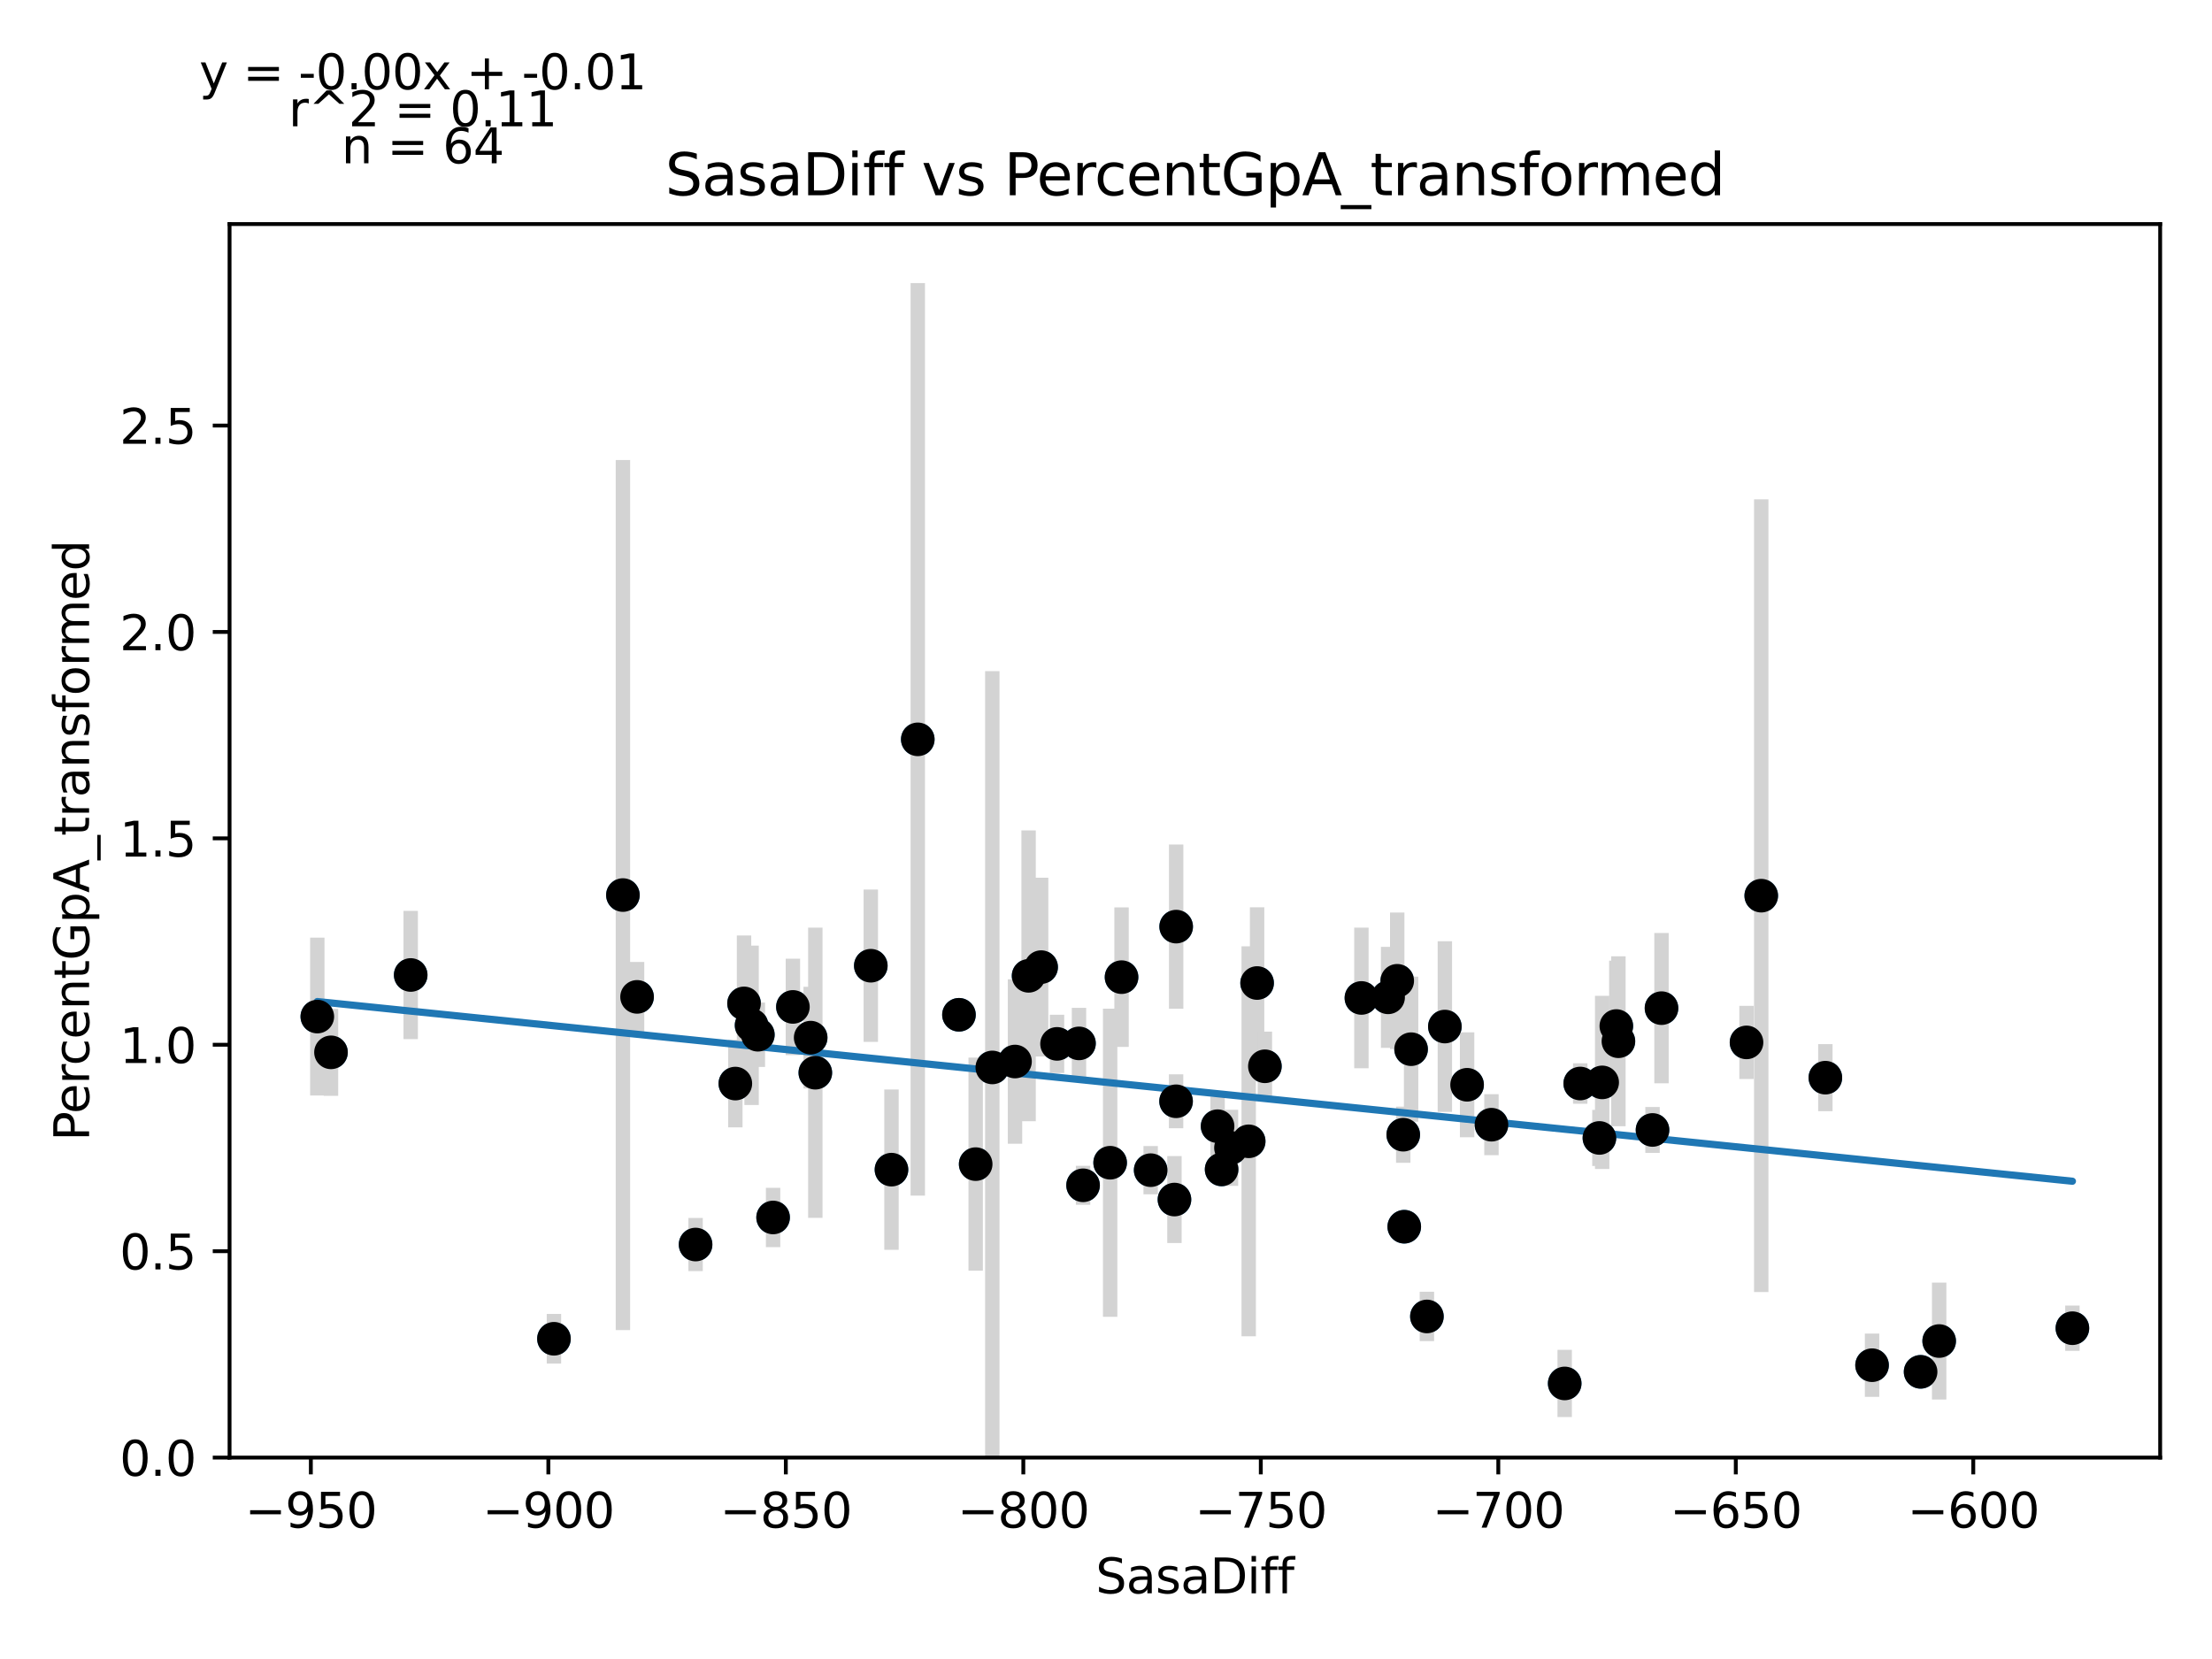 <?xml version="1.0" encoding="utf-8" standalone="no"?>
<!DOCTYPE svg PUBLIC "-//W3C//DTD SVG 1.1//EN"
  "http://www.w3.org/Graphics/SVG/1.1/DTD/svg11.dtd">
<svg xmlns:xlink="http://www.w3.org/1999/xlink" width="460.8pt" height="345.6pt" viewBox="0 0 460.8 345.6" xmlns="http://www.w3.org/2000/svg" version="1.1">
 <defs>
  <style type="text/css">*{stroke-linejoin: round; stroke-linecap: butt}</style>
 </defs>
 <g id="figure_1">
  <g id="patch_1">
   <path d="M 0 345.6 
L 460.8 345.6 
L 460.8 0 
L 0 0 
z
" style="fill: #ffffff"/>
  </g>
  <g id="axes_1">
   <g id="patch_2">
    <path d="M 47.821 303.64 
L 450 303.64 
L 450 46.676 
L 47.821 46.676 
z
" style="fill: #ffffff"/>
   </g>
   <g id="PathCollection_1">
    <defs>
     <path id="m9588baca08" d="M 0 3 
C 0.796 3 1.559 2.684 2.121 2.121 
C 2.684 1.559 3 0.796 3 0 
C 3 -0.796 2.684 -1.559 2.121 -2.121 
C 1.559 -2.684 0.796 -3 0 -3 
C -0.796 -3 -1.559 -2.684 -2.121 -2.121 
C -2.684 -1.559 -3 -0.796 -3 0 
C -3 0.796 -2.684 1.559 -2.121 2.121 
C -1.559 2.684 -0.796 3 0 3 
z
" style="stroke: #1f77b4"/>
    </defs>
    <g clip-path="url(#pe8a887e2b7)">
     <use xlink:href="#m9588baca08" x="157.875" y="215.556" style="fill: #1f77b4; stroke: #1f77b4"/>
     <use xlink:href="#m9588baca08" x="225.624" y="246.92" style="fill: #1f77b4; stroke: #1f77b4"/>
     <use xlink:href="#m9588baca08" x="85.555" y="203.108" style="fill: #1f77b4; stroke: #1f77b4"/>
     <use xlink:href="#m9588baca08" x="220.201" y="217.459" style="fill: #1f77b4; stroke: #1f77b4"/>
     <use xlink:href="#m9588baca08" x="211.445" y="221.134" style="fill: #1f77b4; stroke: #1f77b4"/>
     <use xlink:href="#m9588baca08" x="132.713" y="207.669" style="fill: #1f77b4; stroke: #1f77b4"/>
     <use xlink:href="#m9588baca08" x="245.017" y="193.032" style="fill: #1f77b4; stroke: #1f77b4"/>
     <use xlink:href="#m9588baca08" x="292.323" y="236.38" style="fill: #1f77b4; stroke: #1f77b4"/>
     <use xlink:href="#m9588baca08" x="244.661" y="249.888" style="fill: #1f77b4; stroke: #1f77b4"/>
     <use xlink:href="#m9588baca08" x="169.847" y="223.468" style="fill: #1f77b4; stroke: #1f77b4"/>
     <use xlink:href="#m9588baca08" x="283.606" y="207.892" style="fill: #1f77b4; stroke: #1f77b4"/>
     <use xlink:href="#m9588baca08" x="161.051" y="253.621" style="fill: #1f77b4; stroke: #1f77b4"/>
     <use xlink:href="#m9588baca08" x="206.715" y="222.368" style="fill: #1f77b4; stroke: #1f77b4"/>
     <use xlink:href="#m9588baca08" x="261.878" y="204.782" style="fill: #1f77b4; stroke: #1f77b4"/>
     <use xlink:href="#m9588baca08" x="115.397" y="278.89" style="fill: #1f77b4; stroke: #1f77b4"/>
     <use xlink:href="#m9588baca08" x="300.991" y="213.85" style="fill: #1f77b4; stroke: #1f77b4"/>
     <use xlink:href="#m9588baca08" x="231.264" y="242.218" style="fill: #1f77b4; stroke: #1f77b4"/>
     <use xlink:href="#m9588baca08" x="363.832" y="217.151" style="fill: #1f77b4; stroke: #1f77b4"/>
     <use xlink:href="#m9588baca08" x="297.251" y="274.242" style="fill: #1f77b4; stroke: #1f77b4"/>
     <use xlink:href="#m9588baca08" x="214.274" y="203.283" style="fill: #1f77b4; stroke: #1f77b4"/>
     <use xlink:href="#m9588baca08" x="129.764" y="186.456" style="fill: #1f77b4; stroke: #1f77b4"/>
     <use xlink:href="#m9588baca08" x="68.952" y="219.223" style="fill: #1f77b4; stroke: #1f77b4"/>
     <use xlink:href="#m9588baca08" x="168.878" y="216.159" style="fill: #1f77b4; stroke: #1f77b4"/>
     <use xlink:href="#m9588baca08" x="199.769" y="211.399" style="fill: #1f77b4; stroke: #1f77b4"/>
     <use xlink:href="#m9588baca08" x="144.903" y="259.259" style="fill: #1f77b4; stroke: #1f77b4"/>
     <use xlink:href="#m9588baca08" x="185.709" y="243.659" style="fill: #1f77b4; stroke: #1f77b4"/>
     <use xlink:href="#m9588baca08" x="153.185" y="225.728" style="fill: #1f77b4; stroke: #1f77b4"/>
     <use xlink:href="#m9588baca08" x="289.167" y="207.763" style="fill: #1f77b4; stroke: #1f77b4"/>
     <use xlink:href="#m9588baca08" x="260.126" y="237.756" style="fill: #1f77b4; stroke: #1f77b4"/>
     <use xlink:href="#m9588baca08" x="244.997" y="229.417" style="fill: #1f77b4; stroke: #1f77b4"/>
     <use xlink:href="#m9588baca08" x="366.899" y="186.586" style="fill: #1f77b4; stroke: #1f77b4"/>
     <use xlink:href="#m9588baca08" x="66.102" y="211.773" style="fill: #1f77b4; stroke: #1f77b4"/>
     <use xlink:href="#m9588baca08" x="346.121" y="210.017" style="fill: #1f77b4; stroke: #1f77b4"/>
     <use xlink:href="#m9588baca08" x="256.436" y="239.115" style="fill: #1f77b4; stroke: #1f77b4"/>
     <use xlink:href="#m9588baca08" x="310.698" y="234.297" style="fill: #1f77b4; stroke: #1f77b4"/>
     <use xlink:href="#m9588baca08" x="380.257" y="224.498" style="fill: #1f77b4; stroke: #1f77b4"/>
     <use xlink:href="#m9588baca08" x="337.146" y="216.913" style="fill: #1f77b4; stroke: #1f77b4"/>
     <use xlink:href="#m9588baca08" x="181.404" y="201.178" style="fill: #1f77b4; stroke: #1f77b4"/>
     <use xlink:href="#m9588baca08" x="165.177" y="209.758" style="fill: #1f77b4; stroke: #1f77b4"/>
     <use xlink:href="#m9588baca08" x="239.704" y="243.769" style="fill: #1f77b4; stroke: #1f77b4"/>
     <use xlink:href="#m9588baca08" x="291.067" y="204.317" style="fill: #1f77b4; stroke: #1f77b4"/>
     <use xlink:href="#m9588baca08" x="403.965" y="279.364" style="fill: #1f77b4; stroke: #1f77b4"/>
     <use xlink:href="#m9588baca08" x="154.996" y="209.025" style="fill: #1f77b4; stroke: #1f77b4"/>
     <use xlink:href="#m9588baca08" x="292.531" y="255.547" style="fill: #1f77b4; stroke: #1f77b4"/>
     <use xlink:href="#m9588baca08" x="203.252" y="242.509" style="fill: #1f77b4; stroke: #1f77b4"/>
     <use xlink:href="#m9588baca08" x="389.984" y="284.397" style="fill: #1f77b4; stroke: #1f77b4"/>
     <use xlink:href="#m9588baca08" x="333.188" y="237.053" style="fill: #1f77b4; stroke: #1f77b4"/>
     <use xlink:href="#m9588baca08" x="263.5" y="222.129" style="fill: #1f77b4; stroke: #1f77b4"/>
     <use xlink:href="#m9588baca08" x="254.486" y="243.612" style="fill: #1f77b4; stroke: #1f77b4"/>
     <use xlink:href="#m9588baca08" x="216.887" y="201.47" style="fill: #1f77b4; stroke: #1f77b4"/>
     <use xlink:href="#m9588baca08" x="253.645" y="234.611" style="fill: #1f77b4; stroke: #1f77b4"/>
     <use xlink:href="#m9588baca08" x="191.19" y="154.02" style="fill: #1f77b4; stroke: #1f77b4"/>
     <use xlink:href="#m9588baca08" x="400.096" y="285.778" style="fill: #1f77b4; stroke: #1f77b4"/>
     <use xlink:href="#m9588baca08" x="156.569" y="213.589" style="fill: #1f77b4; stroke: #1f77b4"/>
     <use xlink:href="#m9588baca08" x="431.719" y="276.689" style="fill: #1f77b4; stroke: #1f77b4"/>
     <use xlink:href="#m9588baca08" x="293.956" y="218.566" style="fill: #1f77b4; stroke: #1f77b4"/>
     <use xlink:href="#m9588baca08" x="305.622" y="225.978" style="fill: #1f77b4; stroke: #1f77b4"/>
     <use xlink:href="#m9588baca08" x="224.773" y="217.359" style="fill: #1f77b4; stroke: #1f77b4"/>
     <use xlink:href="#m9588baca08" x="344.25" y="235.39" style="fill: #1f77b4; stroke: #1f77b4"/>
     <use xlink:href="#m9588baca08" x="333.762" y="225.482" style="fill: #1f77b4; stroke: #1f77b4"/>
     <use xlink:href="#m9588baca08" x="329.191" y="225.716" style="fill: #1f77b4; stroke: #1f77b4"/>
     <use xlink:href="#m9588baca08" x="233.638" y="203.559" style="fill: #1f77b4; stroke: #1f77b4"/>
     <use xlink:href="#m9588baca08" x="325.955" y="288.195" style="fill: #1f77b4; stroke: #1f77b4"/>
     <use xlink:href="#m9588baca08" x="336.711" y="213.743" style="fill: #1f77b4; stroke: #1f77b4"/>
    </g>
   </g>
   <g id="matplotlib.axis_1">
    <g id="xtick_1">
     <g id="line2d_1">
      <defs>
       <path id="maec975473f" d="M 0 0 
L 0 3.5 
" style="stroke: #000000; stroke-width: 0.8"/>
      </defs>
      <g>
       <use xlink:href="#maec975473f" x="64.756" y="303.64" style="stroke: #000000; stroke-width: 0.8"/>
      </g>
     </g>
     <g id="text_1">
      <!-- −950 -->
      <g transform="translate(51.023 318.238)scale(0.1 -0.1)">
       <defs>
        <path id="DejaVuSans-2212" d="M 678 2272 
L 4684 2272 
L 4684 1741 
L 678 1741 
L 678 2272 
z
" transform="scale(0.016)"/>
        <path id="DejaVuSans-39" d="M 703 97 
L 703 672 
Q 941 559 1184 500 
Q 1428 441 1663 441 
Q 2288 441 2617 861 
Q 2947 1281 2994 2138 
Q 2813 1869 2534 1725 
Q 2256 1581 1919 1581 
Q 1219 1581 811 2004 
Q 403 2428 403 3163 
Q 403 3881 828 4315 
Q 1253 4750 1959 4750 
Q 2769 4750 3195 4129 
Q 3622 3509 3622 2328 
Q 3622 1225 3098 567 
Q 2575 -91 1691 -91 
Q 1453 -91 1209 -44 
Q 966 3 703 97 
z
M 1959 2075 
Q 2384 2075 2632 2365 
Q 2881 2656 2881 3163 
Q 2881 3666 2632 3958 
Q 2384 4250 1959 4250 
Q 1534 4250 1286 3958 
Q 1038 3666 1038 3163 
Q 1038 2656 1286 2365 
Q 1534 2075 1959 2075 
z
" transform="scale(0.016)"/>
        <path id="DejaVuSans-35" d="M 691 4666 
L 3169 4666 
L 3169 4134 
L 1269 4134 
L 1269 2991 
Q 1406 3038 1543 3061 
Q 1681 3084 1819 3084 
Q 2600 3084 3056 2656 
Q 3513 2228 3513 1497 
Q 3513 744 3044 326 
Q 2575 -91 1722 -91 
Q 1428 -91 1123 -41 
Q 819 9 494 109 
L 494 744 
Q 775 591 1075 516 
Q 1375 441 1709 441 
Q 2250 441 2565 725 
Q 2881 1009 2881 1497 
Q 2881 1984 2565 2268 
Q 2250 2553 1709 2553 
Q 1456 2553 1204 2497 
Q 953 2441 691 2322 
L 691 4666 
z
" transform="scale(0.016)"/>
        <path id="DejaVuSans-30" d="M 2034 4250 
Q 1547 4250 1301 3770 
Q 1056 3291 1056 2328 
Q 1056 1369 1301 889 
Q 1547 409 2034 409 
Q 2525 409 2770 889 
Q 3016 1369 3016 2328 
Q 3016 3291 2770 3770 
Q 2525 4250 2034 4250 
z
M 2034 4750 
Q 2819 4750 3233 4129 
Q 3647 3509 3647 2328 
Q 3647 1150 3233 529 
Q 2819 -91 2034 -91 
Q 1250 -91 836 529 
Q 422 1150 422 2328 
Q 422 3509 836 4129 
Q 1250 4750 2034 4750 
z
" transform="scale(0.016)"/>
       </defs>
       <use xlink:href="#DejaVuSans-2212"/>
       <use xlink:href="#DejaVuSans-39" x="83.789"/>
       <use xlink:href="#DejaVuSans-35" x="147.412"/>
       <use xlink:href="#DejaVuSans-30" x="211.035"/>
      </g>
     </g>
    </g>
    <g id="xtick_2">
     <g id="line2d_2">
      <g>
       <use xlink:href="#maec975473f" x="114.23" y="303.64" style="stroke: #000000; stroke-width: 0.8"/>
      </g>
     </g>
     <g id="text_2">
      <!-- −900 -->
      <g transform="translate(100.496 318.238)scale(0.1 -0.1)">
       <use xlink:href="#DejaVuSans-2212"/>
       <use xlink:href="#DejaVuSans-39" x="83.789"/>
       <use xlink:href="#DejaVuSans-30" x="147.412"/>
       <use xlink:href="#DejaVuSans-30" x="211.035"/>
      </g>
     </g>
    </g>
    <g id="xtick_3">
     <g id="line2d_3">
      <g>
       <use xlink:href="#maec975473f" x="163.703" y="303.64" style="stroke: #000000; stroke-width: 0.8"/>
      </g>
     </g>
     <g id="text_3">
      <!-- −850 -->
      <g transform="translate(149.969 318.238)scale(0.1 -0.1)">
       <defs>
        <path id="DejaVuSans-38" d="M 2034 2216 
Q 1584 2216 1326 1975 
Q 1069 1734 1069 1313 
Q 1069 891 1326 650 
Q 1584 409 2034 409 
Q 2484 409 2743 651 
Q 3003 894 3003 1313 
Q 3003 1734 2745 1975 
Q 2488 2216 2034 2216 
z
M 1403 2484 
Q 997 2584 770 2862 
Q 544 3141 544 3541 
Q 544 4100 942 4425 
Q 1341 4750 2034 4750 
Q 2731 4750 3128 4425 
Q 3525 4100 3525 3541 
Q 3525 3141 3298 2862 
Q 3072 2584 2669 2484 
Q 3125 2378 3379 2068 
Q 3634 1759 3634 1313 
Q 3634 634 3220 271 
Q 2806 -91 2034 -91 
Q 1263 -91 848 271 
Q 434 634 434 1313 
Q 434 1759 690 2068 
Q 947 2378 1403 2484 
z
M 1172 3481 
Q 1172 3119 1398 2916 
Q 1625 2713 2034 2713 
Q 2441 2713 2670 2916 
Q 2900 3119 2900 3481 
Q 2900 3844 2670 4047 
Q 2441 4250 2034 4250 
Q 1625 4250 1398 4047 
Q 1172 3844 1172 3481 
z
" transform="scale(0.016)"/>
       </defs>
       <use xlink:href="#DejaVuSans-2212"/>
       <use xlink:href="#DejaVuSans-38" x="83.789"/>
       <use xlink:href="#DejaVuSans-35" x="147.412"/>
       <use xlink:href="#DejaVuSans-30" x="211.035"/>
      </g>
     </g>
    </g>
    <g id="xtick_4">
     <g id="line2d_4">
      <g>
       <use xlink:href="#maec975473f" x="213.176" y="303.64" style="stroke: #000000; stroke-width: 0.8"/>
      </g>
     </g>
     <g id="text_4">
      <!-- −800 -->
      <g transform="translate(199.443 318.238)scale(0.1 -0.1)">
       <use xlink:href="#DejaVuSans-2212"/>
       <use xlink:href="#DejaVuSans-38" x="83.789"/>
       <use xlink:href="#DejaVuSans-30" x="147.412"/>
       <use xlink:href="#DejaVuSans-30" x="211.035"/>
      </g>
     </g>
    </g>
    <g id="xtick_5">
     <g id="line2d_5">
      <g>
       <use xlink:href="#maec975473f" x="262.649" y="303.64" style="stroke: #000000; stroke-width: 0.8"/>
      </g>
     </g>
     <g id="text_5">
      <!-- −750 -->
      <g transform="translate(248.916 318.238)scale(0.1 -0.1)">
       <defs>
        <path id="DejaVuSans-37" d="M 525 4666 
L 3525 4666 
L 3525 4397 
L 1831 0 
L 1172 0 
L 2766 4134 
L 525 4134 
L 525 4666 
z
" transform="scale(0.016)"/>
       </defs>
       <use xlink:href="#DejaVuSans-2212"/>
       <use xlink:href="#DejaVuSans-37" x="83.789"/>
       <use xlink:href="#DejaVuSans-35" x="147.412"/>
       <use xlink:href="#DejaVuSans-30" x="211.035"/>
      </g>
     </g>
    </g>
    <g id="xtick_6">
     <g id="line2d_6">
      <g>
       <use xlink:href="#maec975473f" x="312.123" y="303.64" style="stroke: #000000; stroke-width: 0.8"/>
      </g>
     </g>
     <g id="text_6">
      <!-- −700 -->
      <g transform="translate(298.389 318.238)scale(0.1 -0.1)">
       <use xlink:href="#DejaVuSans-2212"/>
       <use xlink:href="#DejaVuSans-37" x="83.789"/>
       <use xlink:href="#DejaVuSans-30" x="147.412"/>
       <use xlink:href="#DejaVuSans-30" x="211.035"/>
      </g>
     </g>
    </g>
    <g id="xtick_7">
     <g id="line2d_7">
      <g>
       <use xlink:href="#maec975473f" x="361.596" y="303.64" style="stroke: #000000; stroke-width: 0.8"/>
      </g>
     </g>
     <g id="text_7">
      <!-- −650 -->
      <g transform="translate(347.862 318.238)scale(0.1 -0.1)">
       <defs>
        <path id="DejaVuSans-36" d="M 2113 2584 
Q 1688 2584 1439 2293 
Q 1191 2003 1191 1497 
Q 1191 994 1439 701 
Q 1688 409 2113 409 
Q 2538 409 2786 701 
Q 3034 994 3034 1497 
Q 3034 2003 2786 2293 
Q 2538 2584 2113 2584 
z
M 3366 4563 
L 3366 3988 
Q 3128 4100 2886 4159 
Q 2644 4219 2406 4219 
Q 1781 4219 1451 3797 
Q 1122 3375 1075 2522 
Q 1259 2794 1537 2939 
Q 1816 3084 2150 3084 
Q 2853 3084 3261 2657 
Q 3669 2231 3669 1497 
Q 3669 778 3244 343 
Q 2819 -91 2113 -91 
Q 1303 -91 875 529 
Q 447 1150 447 2328 
Q 447 3434 972 4092 
Q 1497 4750 2381 4750 
Q 2619 4750 2861 4703 
Q 3103 4656 3366 4563 
z
" transform="scale(0.016)"/>
       </defs>
       <use xlink:href="#DejaVuSans-2212"/>
       <use xlink:href="#DejaVuSans-36" x="83.789"/>
       <use xlink:href="#DejaVuSans-35" x="147.412"/>
       <use xlink:href="#DejaVuSans-30" x="211.035"/>
      </g>
     </g>
    </g>
    <g id="xtick_8">
     <g id="line2d_8">
      <g>
       <use xlink:href="#maec975473f" x="411.069" y="303.64" style="stroke: #000000; stroke-width: 0.8"/>
      </g>
     </g>
     <g id="text_8">
      <!-- −600 -->
      <g transform="translate(397.335 318.238)scale(0.1 -0.1)">
       <use xlink:href="#DejaVuSans-2212"/>
       <use xlink:href="#DejaVuSans-36" x="83.789"/>
       <use xlink:href="#DejaVuSans-30" x="147.412"/>
       <use xlink:href="#DejaVuSans-30" x="211.035"/>
      </g>
     </g>
    </g>
    <g id="text_9">
     <!-- SasaDiff -->
     <g transform="translate(228.244 331.917)scale(0.1 -0.1)">
      <defs>
       <path id="DejaVuSans-53" d="M 3425 4513 
L 3425 3897 
Q 3066 4069 2747 4153 
Q 2428 4238 2131 4238 
Q 1616 4238 1336 4038 
Q 1056 3838 1056 3469 
Q 1056 3159 1242 3001 
Q 1428 2844 1947 2747 
L 2328 2669 
Q 3034 2534 3370 2195 
Q 3706 1856 3706 1288 
Q 3706 609 3251 259 
Q 2797 -91 1919 -91 
Q 1588 -91 1214 -16 
Q 841 59 441 206 
L 441 856 
Q 825 641 1194 531 
Q 1563 422 1919 422 
Q 2459 422 2753 634 
Q 3047 847 3047 1241 
Q 3047 1584 2836 1778 
Q 2625 1972 2144 2069 
L 1759 2144 
Q 1053 2284 737 2584 
Q 422 2884 422 3419 
Q 422 4038 858 4394 
Q 1294 4750 2059 4750 
Q 2388 4750 2728 4690 
Q 3069 4631 3425 4513 
z
" transform="scale(0.016)"/>
       <path id="DejaVuSans-61" d="M 2194 1759 
Q 1497 1759 1228 1600 
Q 959 1441 959 1056 
Q 959 750 1161 570 
Q 1363 391 1709 391 
Q 2188 391 2477 730 
Q 2766 1069 2766 1631 
L 2766 1759 
L 2194 1759 
z
M 3341 1997 
L 3341 0 
L 2766 0 
L 2766 531 
Q 2569 213 2275 61 
Q 1981 -91 1556 -91 
Q 1019 -91 701 211 
Q 384 513 384 1019 
Q 384 1609 779 1909 
Q 1175 2209 1959 2209 
L 2766 2209 
L 2766 2266 
Q 2766 2663 2505 2880 
Q 2244 3097 1772 3097 
Q 1472 3097 1187 3025 
Q 903 2953 641 2809 
L 641 3341 
Q 956 3463 1253 3523 
Q 1550 3584 1831 3584 
Q 2591 3584 2966 3190 
Q 3341 2797 3341 1997 
z
" transform="scale(0.016)"/>
       <path id="DejaVuSans-73" d="M 2834 3397 
L 2834 2853 
Q 2591 2978 2328 3040 
Q 2066 3103 1784 3103 
Q 1356 3103 1142 2972 
Q 928 2841 928 2578 
Q 928 2378 1081 2264 
Q 1234 2150 1697 2047 
L 1894 2003 
Q 2506 1872 2764 1633 
Q 3022 1394 3022 966 
Q 3022 478 2636 193 
Q 2250 -91 1575 -91 
Q 1294 -91 989 -36 
Q 684 19 347 128 
L 347 722 
Q 666 556 975 473 
Q 1284 391 1588 391 
Q 1994 391 2212 530 
Q 2431 669 2431 922 
Q 2431 1156 2273 1281 
Q 2116 1406 1581 1522 
L 1381 1569 
Q 847 1681 609 1914 
Q 372 2147 372 2553 
Q 372 3047 722 3315 
Q 1072 3584 1716 3584 
Q 2034 3584 2315 3537 
Q 2597 3491 2834 3397 
z
" transform="scale(0.016)"/>
       <path id="DejaVuSans-44" d="M 1259 4147 
L 1259 519 
L 2022 519 
Q 2988 519 3436 956 
Q 3884 1394 3884 2338 
Q 3884 3275 3436 3711 
Q 2988 4147 2022 4147 
L 1259 4147 
z
M 628 4666 
L 1925 4666 
Q 3281 4666 3915 4102 
Q 4550 3538 4550 2338 
Q 4550 1131 3912 565 
Q 3275 0 1925 0 
L 628 0 
L 628 4666 
z
" transform="scale(0.016)"/>
       <path id="DejaVuSans-69" d="M 603 3500 
L 1178 3500 
L 1178 0 
L 603 0 
L 603 3500 
z
M 603 4863 
L 1178 4863 
L 1178 4134 
L 603 4134 
L 603 4863 
z
" transform="scale(0.016)"/>
       <path id="DejaVuSans-66" d="M 2375 4863 
L 2375 4384 
L 1825 4384 
Q 1516 4384 1395 4259 
Q 1275 4134 1275 3809 
L 1275 3500 
L 2222 3500 
L 2222 3053 
L 1275 3053 
L 1275 0 
L 697 0 
L 697 3053 
L 147 3053 
L 147 3500 
L 697 3500 
L 697 3744 
Q 697 4328 969 4595 
Q 1241 4863 1831 4863 
L 2375 4863 
z
" transform="scale(0.016)"/>
      </defs>
      <use xlink:href="#DejaVuSans-53"/>
      <use xlink:href="#DejaVuSans-61" x="63.477"/>
      <use xlink:href="#DejaVuSans-73" x="124.756"/>
      <use xlink:href="#DejaVuSans-61" x="176.855"/>
      <use xlink:href="#DejaVuSans-44" x="238.135"/>
      <use xlink:href="#DejaVuSans-69" x="315.137"/>
      <use xlink:href="#DejaVuSans-66" x="342.92"/>
      <use xlink:href="#DejaVuSans-66" x="378.125"/>
     </g>
    </g>
   </g>
   <g id="matplotlib.axis_2">
    <g id="ytick_1">
     <g id="line2d_9">
      <defs>
       <path id="m1b2cc4658e" d="M 0 0 
L -3.5 0 
" style="stroke: #000000; stroke-width: 0.8"/>
      </defs>
      <g>
       <use xlink:href="#m1b2cc4658e" x="47.821" y="303.64" style="stroke: #000000; stroke-width: 0.8"/>
      </g>
     </g>
     <g id="text_10">
      <!-- 0.0 -->
      <g transform="translate(24.918 307.439)scale(0.1 -0.1)">
       <defs>
        <path id="DejaVuSans-2e" d="M 684 794 
L 1344 794 
L 1344 0 
L 684 0 
L 684 794 
z
" transform="scale(0.016)"/>
       </defs>
       <use xlink:href="#DejaVuSans-30"/>
       <use xlink:href="#DejaVuSans-2e" x="63.623"/>
       <use xlink:href="#DejaVuSans-30" x="95.41"/>
      </g>
     </g>
    </g>
    <g id="ytick_2">
     <g id="line2d_10">
      <g>
       <use xlink:href="#m1b2cc4658e" x="47.821" y="260.642" style="stroke: #000000; stroke-width: 0.8"/>
      </g>
     </g>
     <g id="text_11">
      <!-- 0.5 -->
      <g transform="translate(24.918 264.441)scale(0.1 -0.1)">
       <use xlink:href="#DejaVuSans-30"/>
       <use xlink:href="#DejaVuSans-2e" x="63.623"/>
       <use xlink:href="#DejaVuSans-35" x="95.41"/>
      </g>
     </g>
    </g>
    <g id="ytick_3">
     <g id="line2d_11">
      <g>
       <use xlink:href="#m1b2cc4658e" x="47.821" y="217.644" style="stroke: #000000; stroke-width: 0.8"/>
      </g>
     </g>
     <g id="text_12">
      <!-- 1.0 -->
      <g transform="translate(24.918 221.443)scale(0.1 -0.1)">
       <defs>
        <path id="DejaVuSans-31" d="M 794 531 
L 1825 531 
L 1825 4091 
L 703 3866 
L 703 4441 
L 1819 4666 
L 2450 4666 
L 2450 531 
L 3481 531 
L 3481 0 
L 794 0 
L 794 531 
z
" transform="scale(0.016)"/>
       </defs>
       <use xlink:href="#DejaVuSans-31"/>
       <use xlink:href="#DejaVuSans-2e" x="63.623"/>
       <use xlink:href="#DejaVuSans-30" x="95.41"/>
      </g>
     </g>
    </g>
    <g id="ytick_4">
     <g id="line2d_12">
      <g>
       <use xlink:href="#m1b2cc4658e" x="47.821" y="174.646" style="stroke: #000000; stroke-width: 0.8"/>
      </g>
     </g>
     <g id="text_13">
      <!-- 1.5 -->
      <g transform="translate(24.918 178.445)scale(0.1 -0.1)">
       <use xlink:href="#DejaVuSans-31"/>
       <use xlink:href="#DejaVuSans-2e" x="63.623"/>
       <use xlink:href="#DejaVuSans-35" x="95.41"/>
      </g>
     </g>
    </g>
    <g id="ytick_5">
     <g id="line2d_13">
      <g>
       <use xlink:href="#m1b2cc4658e" x="47.821" y="131.648" style="stroke: #000000; stroke-width: 0.8"/>
      </g>
     </g>
     <g id="text_14">
      <!-- 2.0 -->
      <g transform="translate(24.918 135.447)scale(0.1 -0.1)">
       <defs>
        <path id="DejaVuSans-32" d="M 1228 531 
L 3431 531 
L 3431 0 
L 469 0 
L 469 531 
Q 828 903 1448 1529 
Q 2069 2156 2228 2338 
Q 2531 2678 2651 2914 
Q 2772 3150 2772 3378 
Q 2772 3750 2511 3984 
Q 2250 4219 1831 4219 
Q 1534 4219 1204 4116 
Q 875 4013 500 3803 
L 500 4441 
Q 881 4594 1212 4672 
Q 1544 4750 1819 4750 
Q 2544 4750 2975 4387 
Q 3406 4025 3406 3419 
Q 3406 3131 3298 2873 
Q 3191 2616 2906 2266 
Q 2828 2175 2409 1742 
Q 1991 1309 1228 531 
z
" transform="scale(0.016)"/>
       </defs>
       <use xlink:href="#DejaVuSans-32"/>
       <use xlink:href="#DejaVuSans-2e" x="63.623"/>
       <use xlink:href="#DejaVuSans-30" x="95.41"/>
      </g>
     </g>
    </g>
    <g id="ytick_6">
     <g id="line2d_14">
      <g>
       <use xlink:href="#m1b2cc4658e" x="47.821" y="88.65" style="stroke: #000000; stroke-width: 0.8"/>
      </g>
     </g>
     <g id="text_15">
      <!-- 2.5 -->
      <g transform="translate(24.918 92.449)scale(0.1 -0.1)">
       <use xlink:href="#DejaVuSans-32"/>
       <use xlink:href="#DejaVuSans-2e" x="63.623"/>
       <use xlink:href="#DejaVuSans-35" x="95.41"/>
      </g>
     </g>
    </g>
    <g id="text_16">
     <!-- PercentGpA_transformed -->
     <g transform="translate(18.56 237.696)rotate(-90)scale(0.1 -0.1)">
      <defs>
       <path id="DejaVuSans-50" d="M 1259 4147 
L 1259 2394 
L 2053 2394 
Q 2494 2394 2734 2622 
Q 2975 2850 2975 3272 
Q 2975 3691 2734 3919 
Q 2494 4147 2053 4147 
L 1259 4147 
z
M 628 4666 
L 2053 4666 
Q 2838 4666 3239 4311 
Q 3641 3956 3641 3272 
Q 3641 2581 3239 2228 
Q 2838 1875 2053 1875 
L 1259 1875 
L 1259 0 
L 628 0 
L 628 4666 
z
" transform="scale(0.016)"/>
       <path id="DejaVuSans-65" d="M 3597 1894 
L 3597 1613 
L 953 1613 
Q 991 1019 1311 708 
Q 1631 397 2203 397 
Q 2534 397 2845 478 
Q 3156 559 3463 722 
L 3463 178 
Q 3153 47 2828 -22 
Q 2503 -91 2169 -91 
Q 1331 -91 842 396 
Q 353 884 353 1716 
Q 353 2575 817 3079 
Q 1281 3584 2069 3584 
Q 2775 3584 3186 3129 
Q 3597 2675 3597 1894 
z
M 3022 2063 
Q 3016 2534 2758 2815 
Q 2500 3097 2075 3097 
Q 1594 3097 1305 2825 
Q 1016 2553 972 2059 
L 3022 2063 
z
" transform="scale(0.016)"/>
       <path id="DejaVuSans-72" d="M 2631 2963 
Q 2534 3019 2420 3045 
Q 2306 3072 2169 3072 
Q 1681 3072 1420 2755 
Q 1159 2438 1159 1844 
L 1159 0 
L 581 0 
L 581 3500 
L 1159 3500 
L 1159 2956 
Q 1341 3275 1631 3429 
Q 1922 3584 2338 3584 
Q 2397 3584 2469 3576 
Q 2541 3569 2628 3553 
L 2631 2963 
z
" transform="scale(0.016)"/>
       <path id="DejaVuSans-63" d="M 3122 3366 
L 3122 2828 
Q 2878 2963 2633 3030 
Q 2388 3097 2138 3097 
Q 1578 3097 1268 2742 
Q 959 2388 959 1747 
Q 959 1106 1268 751 
Q 1578 397 2138 397 
Q 2388 397 2633 464 
Q 2878 531 3122 666 
L 3122 134 
Q 2881 22 2623 -34 
Q 2366 -91 2075 -91 
Q 1284 -91 818 406 
Q 353 903 353 1747 
Q 353 2603 823 3093 
Q 1294 3584 2113 3584 
Q 2378 3584 2631 3529 
Q 2884 3475 3122 3366 
z
" transform="scale(0.016)"/>
       <path id="DejaVuSans-6e" d="M 3513 2113 
L 3513 0 
L 2938 0 
L 2938 2094 
Q 2938 2591 2744 2837 
Q 2550 3084 2163 3084 
Q 1697 3084 1428 2787 
Q 1159 2491 1159 1978 
L 1159 0 
L 581 0 
L 581 3500 
L 1159 3500 
L 1159 2956 
Q 1366 3272 1645 3428 
Q 1925 3584 2291 3584 
Q 2894 3584 3203 3211 
Q 3513 2838 3513 2113 
z
" transform="scale(0.016)"/>
       <path id="DejaVuSans-74" d="M 1172 4494 
L 1172 3500 
L 2356 3500 
L 2356 3053 
L 1172 3053 
L 1172 1153 
Q 1172 725 1289 603 
Q 1406 481 1766 481 
L 2356 481 
L 2356 0 
L 1766 0 
Q 1100 0 847 248 
Q 594 497 594 1153 
L 594 3053 
L 172 3053 
L 172 3500 
L 594 3500 
L 594 4494 
L 1172 4494 
z
" transform="scale(0.016)"/>
       <path id="DejaVuSans-47" d="M 3809 666 
L 3809 1919 
L 2778 1919 
L 2778 2438 
L 4434 2438 
L 4434 434 
Q 4069 175 3628 42 
Q 3188 -91 2688 -91 
Q 1594 -91 976 548 
Q 359 1188 359 2328 
Q 359 3472 976 4111 
Q 1594 4750 2688 4750 
Q 3144 4750 3555 4637 
Q 3966 4525 4313 4306 
L 4313 3634 
Q 3963 3931 3569 4081 
Q 3175 4231 2741 4231 
Q 1884 4231 1454 3753 
Q 1025 3275 1025 2328 
Q 1025 1384 1454 906 
Q 1884 428 2741 428 
Q 3075 428 3337 486 
Q 3600 544 3809 666 
z
" transform="scale(0.016)"/>
       <path id="DejaVuSans-70" d="M 1159 525 
L 1159 -1331 
L 581 -1331 
L 581 3500 
L 1159 3500 
L 1159 2969 
Q 1341 3281 1617 3432 
Q 1894 3584 2278 3584 
Q 2916 3584 3314 3078 
Q 3713 2572 3713 1747 
Q 3713 922 3314 415 
Q 2916 -91 2278 -91 
Q 1894 -91 1617 61 
Q 1341 213 1159 525 
z
M 3116 1747 
Q 3116 2381 2855 2742 
Q 2594 3103 2138 3103 
Q 1681 3103 1420 2742 
Q 1159 2381 1159 1747 
Q 1159 1113 1420 752 
Q 1681 391 2138 391 
Q 2594 391 2855 752 
Q 3116 1113 3116 1747 
z
" transform="scale(0.016)"/>
       <path id="DejaVuSans-41" d="M 2188 4044 
L 1331 1722 
L 3047 1722 
L 2188 4044 
z
M 1831 4666 
L 2547 4666 
L 4325 0 
L 3669 0 
L 3244 1197 
L 1141 1197 
L 716 0 
L 50 0 
L 1831 4666 
z
" transform="scale(0.016)"/>
       <path id="DejaVuSans-5f" d="M 3263 -1063 
L 3263 -1509 
L -63 -1509 
L -63 -1063 
L 3263 -1063 
z
" transform="scale(0.016)"/>
       <path id="DejaVuSans-6f" d="M 1959 3097 
Q 1497 3097 1228 2736 
Q 959 2375 959 1747 
Q 959 1119 1226 758 
Q 1494 397 1959 397 
Q 2419 397 2687 759 
Q 2956 1122 2956 1747 
Q 2956 2369 2687 2733 
Q 2419 3097 1959 3097 
z
M 1959 3584 
Q 2709 3584 3137 3096 
Q 3566 2609 3566 1747 
Q 3566 888 3137 398 
Q 2709 -91 1959 -91 
Q 1206 -91 779 398 
Q 353 888 353 1747 
Q 353 2609 779 3096 
Q 1206 3584 1959 3584 
z
" transform="scale(0.016)"/>
       <path id="DejaVuSans-6d" d="M 3328 2828 
Q 3544 3216 3844 3400 
Q 4144 3584 4550 3584 
Q 5097 3584 5394 3201 
Q 5691 2819 5691 2113 
L 5691 0 
L 5113 0 
L 5113 2094 
Q 5113 2597 4934 2840 
Q 4756 3084 4391 3084 
Q 3944 3084 3684 2787 
Q 3425 2491 3425 1978 
L 3425 0 
L 2847 0 
L 2847 2094 
Q 2847 2600 2669 2842 
Q 2491 3084 2119 3084 
Q 1678 3084 1418 2786 
Q 1159 2488 1159 1978 
L 1159 0 
L 581 0 
L 581 3500 
L 1159 3500 
L 1159 2956 
Q 1356 3278 1631 3431 
Q 1906 3584 2284 3584 
Q 2666 3584 2933 3390 
Q 3200 3197 3328 2828 
z
" transform="scale(0.016)"/>
       <path id="DejaVuSans-64" d="M 2906 2969 
L 2906 4863 
L 3481 4863 
L 3481 0 
L 2906 0 
L 2906 525 
Q 2725 213 2448 61 
Q 2172 -91 1784 -91 
Q 1150 -91 751 415 
Q 353 922 353 1747 
Q 353 2572 751 3078 
Q 1150 3584 1784 3584 
Q 2172 3584 2448 3432 
Q 2725 3281 2906 2969 
z
M 947 1747 
Q 947 1113 1208 752 
Q 1469 391 1925 391 
Q 2381 391 2643 752 
Q 2906 1113 2906 1747 
Q 2906 2381 2643 2742 
Q 2381 3103 1925 3103 
Q 1469 3103 1208 2742 
Q 947 2381 947 1747 
z
" transform="scale(0.016)"/>
      </defs>
      <use xlink:href="#DejaVuSans-50"/>
      <use xlink:href="#DejaVuSans-65" x="56.678"/>
      <use xlink:href="#DejaVuSans-72" x="118.201"/>
      <use xlink:href="#DejaVuSans-63" x="157.064"/>
      <use xlink:href="#DejaVuSans-65" x="212.045"/>
      <use xlink:href="#DejaVuSans-6e" x="273.568"/>
      <use xlink:href="#DejaVuSans-74" x="336.947"/>
      <use xlink:href="#DejaVuSans-47" x="376.156"/>
      <use xlink:href="#DejaVuSans-70" x="453.646"/>
      <use xlink:href="#DejaVuSans-41" x="517.123"/>
      <use xlink:href="#DejaVuSans-5f" x="585.531"/>
      <use xlink:href="#DejaVuSans-74" x="635.531"/>
      <use xlink:href="#DejaVuSans-72" x="674.74"/>
      <use xlink:href="#DejaVuSans-61" x="715.854"/>
      <use xlink:href="#DejaVuSans-6e" x="777.133"/>
      <use xlink:href="#DejaVuSans-73" x="840.512"/>
      <use xlink:href="#DejaVuSans-66" x="892.611"/>
      <use xlink:href="#DejaVuSans-6f" x="927.816"/>
      <use xlink:href="#DejaVuSans-72" x="988.998"/>
      <use xlink:href="#DejaVuSans-6d" x="1028.361"/>
      <use xlink:href="#DejaVuSans-65" x="1125.773"/>
      <use xlink:href="#DejaVuSans-64" x="1187.297"/>
     </g>
    </g>
   </g>
   <g id="LineCollection_1">
    <path d="M 157.875 222.26 
L 157.875 208.852 
" clip-path="url(#pe8a887e2b7)" style="fill: none; stroke: #d3d3d3; stroke-width: 3"/>
    <path d="M 225.624 250.982 
L 225.624 242.857 
" clip-path="url(#pe8a887e2b7)" style="fill: none; stroke: #d3d3d3; stroke-width: 3"/>
    <path d="M 85.555 216.471 
L 85.555 189.745 
" clip-path="url(#pe8a887e2b7)" style="fill: none; stroke: #d3d3d3; stroke-width: 3"/>
    <path d="M 220.201 223.528 
L 220.201 211.39 
" clip-path="url(#pe8a887e2b7)" style="fill: none; stroke: #d3d3d3; stroke-width: 3"/>
    <path d="M 211.445 238.26 
L 211.445 204.007 
" clip-path="url(#pe8a887e2b7)" style="fill: none; stroke: #d3d3d3; stroke-width: 3"/>
    <path d="M 132.713 214.94 
L 132.713 200.398 
" clip-path="url(#pe8a887e2b7)" style="fill: none; stroke: #d3d3d3; stroke-width: 3"/>
    <path d="M 245.017 210.137 
L 245.017 175.927 
" clip-path="url(#pe8a887e2b7)" style="fill: none; stroke: #d3d3d3; stroke-width: 3"/>
    <path d="M 292.323 242.228 
L 292.323 230.531 
" clip-path="url(#pe8a887e2b7)" style="fill: none; stroke: #d3d3d3; stroke-width: 3"/>
    <path d="M 244.661 258.948 
L 244.661 240.828 
" clip-path="url(#pe8a887e2b7)" style="fill: none; stroke: #d3d3d3; stroke-width: 3"/>
    <path d="M 169.847 253.7 
L 169.847 193.237 
" clip-path="url(#pe8a887e2b7)" style="fill: none; stroke: #d3d3d3; stroke-width: 3"/>
    <path d="M 283.606 222.538 
L 283.606 193.245 
" clip-path="url(#pe8a887e2b7)" style="fill: none; stroke: #d3d3d3; stroke-width: 3"/>
    <path d="M 161.051 259.803 
L 161.051 247.439 
" clip-path="url(#pe8a887e2b7)" style="fill: none; stroke: #d3d3d3; stroke-width: 3"/>
    <path d="M 206.715 304.928 
L 206.715 139.809 
" clip-path="url(#pe8a887e2b7)" style="fill: none; stroke: #d3d3d3; stroke-width: 3"/>
    <path d="M 261.878 220.558 
L 261.878 189.005 
" clip-path="url(#pe8a887e2b7)" style="fill: none; stroke: #d3d3d3; stroke-width: 3"/>
    <path d="M 115.397 284.063 
L 115.397 273.716 
" clip-path="url(#pe8a887e2b7)" style="fill: none; stroke: #d3d3d3; stroke-width: 3"/>
    <path d="M 300.991 231.627 
L 300.991 196.074 
" clip-path="url(#pe8a887e2b7)" style="fill: none; stroke: #d3d3d3; stroke-width: 3"/>
    <path d="M 231.264 274.314 
L 231.264 210.123 
" clip-path="url(#pe8a887e2b7)" style="fill: none; stroke: #d3d3d3; stroke-width: 3"/>
    <path d="M 363.832 224.766 
L 363.832 209.536 
" clip-path="url(#pe8a887e2b7)" style="fill: none; stroke: #d3d3d3; stroke-width: 3"/>
    <path d="M 297.251 279.382 
L 297.251 269.101 
" clip-path="url(#pe8a887e2b7)" style="fill: none; stroke: #d3d3d3; stroke-width: 3"/>
    <path d="M 214.274 233.571 
L 214.274 172.995 
" clip-path="url(#pe8a887e2b7)" style="fill: none; stroke: #d3d3d3; stroke-width: 3"/>
    <path d="M 129.764 277.078 
L 129.764 95.833 
" clip-path="url(#pe8a887e2b7)" style="fill: none; stroke: #d3d3d3; stroke-width: 3"/>
    <path d="M 68.952 228.286 
L 68.952 210.16 
" clip-path="url(#pe8a887e2b7)" style="fill: none; stroke: #d3d3d3; stroke-width: 3"/>
    <path d="M 168.878 226.746 
L 168.878 205.571 
" clip-path="url(#pe8a887e2b7)" style="fill: none; stroke: #d3d3d3; stroke-width: 3"/>
    <path d="M 199.769 214.127 
L 199.769 208.671 
" clip-path="url(#pe8a887e2b7)" style="fill: none; stroke: #d3d3d3; stroke-width: 3"/>
    <path d="M 144.903 264.795 
L 144.903 253.723 
" clip-path="url(#pe8a887e2b7)" style="fill: none; stroke: #d3d3d3; stroke-width: 3"/>
    <path d="M 185.709 260.36 
L 185.709 226.957 
" clip-path="url(#pe8a887e2b7)" style="fill: none; stroke: #d3d3d3; stroke-width: 3"/>
    <path d="M 153.185 234.849 
L 153.185 216.608 
" clip-path="url(#pe8a887e2b7)" style="fill: none; stroke: #d3d3d3; stroke-width: 3"/>
    <path d="M 289.167 218.281 
L 289.167 197.245 
" clip-path="url(#pe8a887e2b7)" style="fill: none; stroke: #d3d3d3; stroke-width: 3"/>
    <path d="M 260.126 278.376 
L 260.126 197.136 
" clip-path="url(#pe8a887e2b7)" style="fill: none; stroke: #d3d3d3; stroke-width: 3"/>
    <path d="M 244.997 235.033 
L 244.997 223.801 
" clip-path="url(#pe8a887e2b7)" style="fill: none; stroke: #d3d3d3; stroke-width: 3"/>
    <path d="M 366.899 269.156 
L 366.899 104.017 
" clip-path="url(#pe8a887e2b7)" style="fill: none; stroke: #d3d3d3; stroke-width: 3"/>
    <path d="M 66.102 228.218 
L 66.102 195.327 
" clip-path="url(#pe8a887e2b7)" style="fill: none; stroke: #d3d3d3; stroke-width: 3"/>
    <path d="M 346.121 225.674 
L 346.121 194.36 
" clip-path="url(#pe8a887e2b7)" style="fill: none; stroke: #d3d3d3; stroke-width: 3"/>
    <path d="M 256.436 247.043 
L 256.436 231.186 
" clip-path="url(#pe8a887e2b7)" style="fill: none; stroke: #d3d3d3; stroke-width: 3"/>
    <path d="M 310.698 240.648 
L 310.698 227.946 
" clip-path="url(#pe8a887e2b7)" style="fill: none; stroke: #d3d3d3; stroke-width: 3"/>
    <path d="M 380.257 231.487 
L 380.257 217.509 
" clip-path="url(#pe8a887e2b7)" style="fill: none; stroke: #d3d3d3; stroke-width: 3"/>
    <path d="M 337.146 234.617 
L 337.146 199.209 
" clip-path="url(#pe8a887e2b7)" style="fill: none; stroke: #d3d3d3; stroke-width: 3"/>
    <path d="M 181.404 217.048 
L 181.404 185.307 
" clip-path="url(#pe8a887e2b7)" style="fill: none; stroke: #d3d3d3; stroke-width: 3"/>
    <path d="M 165.177 219.794 
L 165.177 199.722 
" clip-path="url(#pe8a887e2b7)" style="fill: none; stroke: #d3d3d3; stroke-width: 3"/>
    <path d="M 239.704 248.796 
L 239.704 238.742 
" clip-path="url(#pe8a887e2b7)" style="fill: none; stroke: #d3d3d3; stroke-width: 3"/>
    <path d="M 291.067 218.532 
L 291.067 190.101 
" clip-path="url(#pe8a887e2b7)" style="fill: none; stroke: #d3d3d3; stroke-width: 3"/>
    <path d="M 403.965 291.543 
L 403.965 267.186 
" clip-path="url(#pe8a887e2b7)" style="fill: none; stroke: #d3d3d3; stroke-width: 3"/>
    <path d="M 154.996 223.177 
L 154.996 194.874 
" clip-path="url(#pe8a887e2b7)" style="fill: none; stroke: #d3d3d3; stroke-width: 3"/>
    <path d="M 292.531 256.527 
L 292.531 254.567 
" clip-path="url(#pe8a887e2b7)" style="fill: none; stroke: #d3d3d3; stroke-width: 3"/>
    <path d="M 203.252 264.703 
L 203.252 220.315 
" clip-path="url(#pe8a887e2b7)" style="fill: none; stroke: #d3d3d3; stroke-width: 3"/>
    <path d="M 389.984 290.992 
L 389.984 277.802 
" clip-path="url(#pe8a887e2b7)" style="fill: none; stroke: #d3d3d3; stroke-width: 3"/>
    <path d="M 333.188 242.9 
L 333.188 231.206 
" clip-path="url(#pe8a887e2b7)" style="fill: none; stroke: #d3d3d3; stroke-width: 3"/>
    <path d="M 263.5 229.353 
L 263.5 214.905 
" clip-path="url(#pe8a887e2b7)" style="fill: none; stroke: #d3d3d3; stroke-width: 3"/>
    <path d="M 254.486 244.637 
L 254.486 242.587 
" clip-path="url(#pe8a887e2b7)" style="fill: none; stroke: #d3d3d3; stroke-width: 3"/>
    <path d="M 216.887 220.096 
L 216.887 182.843 
" clip-path="url(#pe8a887e2b7)" style="fill: none; stroke: #d3d3d3; stroke-width: 3"/>
    <path d="M 253.645 240.787 
L 253.645 228.435 
" clip-path="url(#pe8a887e2b7)" style="fill: none; stroke: #d3d3d3; stroke-width: 3"/>
    <path d="M 191.19 249.067 
L 191.19 58.973 
" clip-path="url(#pe8a887e2b7)" style="fill: none; stroke: #d3d3d3; stroke-width: 3"/>
    <path d="M 400.096 288.994 
L 400.096 282.561 
" clip-path="url(#pe8a887e2b7)" style="fill: none; stroke: #d3d3d3; stroke-width: 3"/>
    <path d="M 156.569 230.194 
L 156.569 196.984 
" clip-path="url(#pe8a887e2b7)" style="fill: none; stroke: #d3d3d3; stroke-width: 3"/>
    <path d="M 431.719 281.408 
L 431.719 271.97 
" clip-path="url(#pe8a887e2b7)" style="fill: none; stroke: #d3d3d3; stroke-width: 3"/>
    <path d="M 293.956 233.673 
L 293.956 203.458 
" clip-path="url(#pe8a887e2b7)" style="fill: none; stroke: #d3d3d3; stroke-width: 3"/>
    <path d="M 305.622 236.907 
L 305.622 215.05 
" clip-path="url(#pe8a887e2b7)" style="fill: none; stroke: #d3d3d3; stroke-width: 3"/>
    <path d="M 224.773 224.766 
L 224.773 209.952 
" clip-path="url(#pe8a887e2b7)" style="fill: none; stroke: #d3d3d3; stroke-width: 3"/>
    <path d="M 344.25 240.173 
L 344.25 230.607 
" clip-path="url(#pe8a887e2b7)" style="fill: none; stroke: #d3d3d3; stroke-width: 3"/>
    <path d="M 333.762 243.524 
L 333.762 207.441 
" clip-path="url(#pe8a887e2b7)" style="fill: none; stroke: #d3d3d3; stroke-width: 3"/>
    <path d="M 329.191 229.934 
L 329.191 221.499 
" clip-path="url(#pe8a887e2b7)" style="fill: none; stroke: #d3d3d3; stroke-width: 3"/>
    <path d="M 233.638 218.085 
L 233.638 189.032 
" clip-path="url(#pe8a887e2b7)" style="fill: none; stroke: #d3d3d3; stroke-width: 3"/>
    <path d="M 325.955 295.19 
L 325.955 281.201 
" clip-path="url(#pe8a887e2b7)" style="fill: none; stroke: #d3d3d3; stroke-width: 3"/>
    <path d="M 336.711 227.365 
L 336.711 200.121 
" clip-path="url(#pe8a887e2b7)" style="fill: none; stroke: #d3d3d3; stroke-width: 3"/>
   </g>
   <g id="line2d_15">
    <path d="M 157.875 218.034 
L 225.624 224.97 
L 85.555 210.63 
L 220.201 224.415 
L 211.445 223.519 
L 132.713 215.458 
L 245.017 226.956 
L 292.323 231.799 
L 244.661 226.919 
L 169.847 219.26 
L 283.606 230.907 
L 161.051 218.359 
L 206.715 223.034 
L 261.878 228.682 
L 115.397 213.685 
L 300.991 232.687 
L 231.264 225.548 
L 363.832 239.121 
L 297.251 232.304 
L 214.274 223.808 
L 129.764 215.156 
L 68.952 208.93 
L 168.878 219.16 
L 199.769 222.323 
L 144.903 216.706 
L 185.709 220.884 
L 153.185 217.554 
L 289.167 231.476 
L 260.126 228.503 
L 244.997 226.954 
L 366.899 239.435 
L 66.102 208.638 
L 346.121 237.307 
L 256.436 228.125 
L 310.698 233.68 
L 380.257 240.802 
L 337.146 236.388 
L 181.404 220.443 
L 165.177 218.782 
L 239.704 226.412 
L 291.067 231.671 
L 403.965 243.229 
L 154.996 217.739 
L 292.531 231.82 
L 203.252 222.68 
L 389.984 241.798 
L 333.188 235.983 
L 263.5 228.848 
L 254.486 227.925 
L 216.887 224.076 
L 253.645 227.839 
L 191.19 221.445 
L 400.096 242.833 
L 156.569 217.9 
L 431.719 246.071 
L 293.956 231.966 
L 305.622 233.161 
L 224.773 224.883 
L 344.25 237.116 
L 333.762 236.042 
L 329.191 235.574 
L 233.638 225.791 
L 325.955 235.243 
L 336.711 236.344 
" clip-path="url(#pe8a887e2b7)" style="fill: none; stroke: #1f77b4; stroke-width: 1.5; stroke-linecap: square"/>
   </g>
   <g id="line2d_16">
    <defs>
     <path id="m0107b9bbc8" d="M 0 3 
C 0.796 3 1.559 2.684 2.121 2.121 
C 2.684 1.559 3 0.796 3 0 
C 3 -0.796 2.684 -1.559 2.121 -2.121 
C 1.559 -2.684 0.796 -3 0 -3 
C -0.796 -3 -1.559 -2.684 -2.121 -2.121 
C -2.684 -1.559 -3 -0.796 -3 0 
C -3 0.796 -2.684 1.559 -2.121 2.121 
C -1.559 2.684 -0.796 3 0 3 
z
" style="stroke: #000000"/>
    </defs>
    <g clip-path="url(#pe8a887e2b7)">
     <use xlink:href="#m0107b9bbc8" x="157.875" y="215.556" style="stroke: #000000"/>
     <use xlink:href="#m0107b9bbc8" x="225.624" y="246.92" style="stroke: #000000"/>
     <use xlink:href="#m0107b9bbc8" x="85.555" y="203.108" style="stroke: #000000"/>
     <use xlink:href="#m0107b9bbc8" x="220.201" y="217.459" style="stroke: #000000"/>
     <use xlink:href="#m0107b9bbc8" x="211.445" y="221.134" style="stroke: #000000"/>
     <use xlink:href="#m0107b9bbc8" x="132.713" y="207.669" style="stroke: #000000"/>
     <use xlink:href="#m0107b9bbc8" x="245.017" y="193.032" style="stroke: #000000"/>
     <use xlink:href="#m0107b9bbc8" x="292.323" y="236.38" style="stroke: #000000"/>
     <use xlink:href="#m0107b9bbc8" x="244.661" y="249.888" style="stroke: #000000"/>
     <use xlink:href="#m0107b9bbc8" x="169.847" y="223.468" style="stroke: #000000"/>
     <use xlink:href="#m0107b9bbc8" x="283.606" y="207.892" style="stroke: #000000"/>
     <use xlink:href="#m0107b9bbc8" x="161.051" y="253.621" style="stroke: #000000"/>
     <use xlink:href="#m0107b9bbc8" x="206.715" y="222.368" style="stroke: #000000"/>
     <use xlink:href="#m0107b9bbc8" x="261.878" y="204.782" style="stroke: #000000"/>
     <use xlink:href="#m0107b9bbc8" x="115.397" y="278.89" style="stroke: #000000"/>
     <use xlink:href="#m0107b9bbc8" x="300.991" y="213.85" style="stroke: #000000"/>
     <use xlink:href="#m0107b9bbc8" x="231.264" y="242.218" style="stroke: #000000"/>
     <use xlink:href="#m0107b9bbc8" x="363.832" y="217.151" style="stroke: #000000"/>
     <use xlink:href="#m0107b9bbc8" x="297.251" y="274.242" style="stroke: #000000"/>
     <use xlink:href="#m0107b9bbc8" x="214.274" y="203.283" style="stroke: #000000"/>
     <use xlink:href="#m0107b9bbc8" x="129.764" y="186.456" style="stroke: #000000"/>
     <use xlink:href="#m0107b9bbc8" x="68.952" y="219.223" style="stroke: #000000"/>
     <use xlink:href="#m0107b9bbc8" x="168.878" y="216.159" style="stroke: #000000"/>
     <use xlink:href="#m0107b9bbc8" x="199.769" y="211.399" style="stroke: #000000"/>
     <use xlink:href="#m0107b9bbc8" x="144.903" y="259.259" style="stroke: #000000"/>
     <use xlink:href="#m0107b9bbc8" x="185.709" y="243.659" style="stroke: #000000"/>
     <use xlink:href="#m0107b9bbc8" x="153.185" y="225.728" style="stroke: #000000"/>
     <use xlink:href="#m0107b9bbc8" x="289.167" y="207.763" style="stroke: #000000"/>
     <use xlink:href="#m0107b9bbc8" x="260.126" y="237.756" style="stroke: #000000"/>
     <use xlink:href="#m0107b9bbc8" x="244.997" y="229.417" style="stroke: #000000"/>
     <use xlink:href="#m0107b9bbc8" x="366.899" y="186.586" style="stroke: #000000"/>
     <use xlink:href="#m0107b9bbc8" x="66.102" y="211.773" style="stroke: #000000"/>
     <use xlink:href="#m0107b9bbc8" x="346.121" y="210.017" style="stroke: #000000"/>
     <use xlink:href="#m0107b9bbc8" x="256.436" y="239.115" style="stroke: #000000"/>
     <use xlink:href="#m0107b9bbc8" x="310.698" y="234.297" style="stroke: #000000"/>
     <use xlink:href="#m0107b9bbc8" x="380.257" y="224.498" style="stroke: #000000"/>
     <use xlink:href="#m0107b9bbc8" x="337.146" y="216.913" style="stroke: #000000"/>
     <use xlink:href="#m0107b9bbc8" x="181.404" y="201.178" style="stroke: #000000"/>
     <use xlink:href="#m0107b9bbc8" x="165.177" y="209.758" style="stroke: #000000"/>
     <use xlink:href="#m0107b9bbc8" x="239.704" y="243.769" style="stroke: #000000"/>
     <use xlink:href="#m0107b9bbc8" x="291.067" y="204.317" style="stroke: #000000"/>
     <use xlink:href="#m0107b9bbc8" x="403.965" y="279.364" style="stroke: #000000"/>
     <use xlink:href="#m0107b9bbc8" x="154.996" y="209.025" style="stroke: #000000"/>
     <use xlink:href="#m0107b9bbc8" x="292.531" y="255.547" style="stroke: #000000"/>
     <use xlink:href="#m0107b9bbc8" x="203.252" y="242.509" style="stroke: #000000"/>
     <use xlink:href="#m0107b9bbc8" x="389.984" y="284.397" style="stroke: #000000"/>
     <use xlink:href="#m0107b9bbc8" x="333.188" y="237.053" style="stroke: #000000"/>
     <use xlink:href="#m0107b9bbc8" x="263.5" y="222.129" style="stroke: #000000"/>
     <use xlink:href="#m0107b9bbc8" x="254.486" y="243.612" style="stroke: #000000"/>
     <use xlink:href="#m0107b9bbc8" x="216.887" y="201.47" style="stroke: #000000"/>
     <use xlink:href="#m0107b9bbc8" x="253.645" y="234.611" style="stroke: #000000"/>
     <use xlink:href="#m0107b9bbc8" x="191.19" y="154.02" style="stroke: #000000"/>
     <use xlink:href="#m0107b9bbc8" x="400.096" y="285.778" style="stroke: #000000"/>
     <use xlink:href="#m0107b9bbc8" x="156.569" y="213.589" style="stroke: #000000"/>
     <use xlink:href="#m0107b9bbc8" x="431.719" y="276.689" style="stroke: #000000"/>
     <use xlink:href="#m0107b9bbc8" x="293.956" y="218.566" style="stroke: #000000"/>
     <use xlink:href="#m0107b9bbc8" x="305.622" y="225.978" style="stroke: #000000"/>
     <use xlink:href="#m0107b9bbc8" x="224.773" y="217.359" style="stroke: #000000"/>
     <use xlink:href="#m0107b9bbc8" x="344.25" y="235.39" style="stroke: #000000"/>
     <use xlink:href="#m0107b9bbc8" x="333.762" y="225.482" style="stroke: #000000"/>
     <use xlink:href="#m0107b9bbc8" x="329.191" y="225.716" style="stroke: #000000"/>
     <use xlink:href="#m0107b9bbc8" x="233.638" y="203.559" style="stroke: #000000"/>
     <use xlink:href="#m0107b9bbc8" x="325.955" y="288.195" style="stroke: #000000"/>
     <use xlink:href="#m0107b9bbc8" x="336.711" y="213.743" style="stroke: #000000"/>
    </g>
   </g>
   <g id="patch_3">
    <path d="M 47.821 303.64 
L 47.821 46.676 
" style="fill: none; stroke: #000000; stroke-width: 0.8; stroke-linejoin: miter; stroke-linecap: square"/>
   </g>
   <g id="patch_4">
    <path d="M 450 303.64 
L 450 46.676 
" style="fill: none; stroke: #000000; stroke-width: 0.8; stroke-linejoin: miter; stroke-linecap: square"/>
   </g>
   <g id="patch_5">
    <path d="M 47.821 303.64 
L 450 303.64 
" style="fill: none; stroke: #000000; stroke-width: 0.8; stroke-linejoin: miter; stroke-linecap: square"/>
   </g>
   <g id="patch_6">
    <path d="M 47.821 46.676 
L 450 46.676 
" style="fill: none; stroke: #000000; stroke-width: 0.8; stroke-linejoin: miter; stroke-linecap: square"/>
   </g>
   <g id="text_17">
    <!-- y = -0.00x + -0.01 -->
    <g transform="translate(41.511 18.599)scale(0.1 -0.1)">
     <defs>
      <path id="DejaVuSans-79" d="M 2059 -325 
Q 1816 -950 1584 -1140 
Q 1353 -1331 966 -1331 
L 506 -1331 
L 506 -850 
L 844 -850 
Q 1081 -850 1212 -737 
Q 1344 -625 1503 -206 
L 1606 56 
L 191 3500 
L 800 3500 
L 1894 763 
L 2988 3500 
L 3597 3500 
L 2059 -325 
z
" transform="scale(0.016)"/>
      <path id="DejaVuSans-20" transform="scale(0.016)"/>
      <path id="DejaVuSans-3d" d="M 678 2906 
L 4684 2906 
L 4684 2381 
L 678 2381 
L 678 2906 
z
M 678 1631 
L 4684 1631 
L 4684 1100 
L 678 1100 
L 678 1631 
z
" transform="scale(0.016)"/>
      <path id="DejaVuSans-2d" d="M 313 2009 
L 1997 2009 
L 1997 1497 
L 313 1497 
L 313 2009 
z
" transform="scale(0.016)"/>
      <path id="DejaVuSans-78" d="M 3513 3500 
L 2247 1797 
L 3578 0 
L 2900 0 
L 1881 1375 
L 863 0 
L 184 0 
L 1544 1831 
L 300 3500 
L 978 3500 
L 1906 2253 
L 2834 3500 
L 3513 3500 
z
" transform="scale(0.016)"/>
      <path id="DejaVuSans-2b" d="M 2944 4013 
L 2944 2272 
L 4684 2272 
L 4684 1741 
L 2944 1741 
L 2944 0 
L 2419 0 
L 2419 1741 
L 678 1741 
L 678 2272 
L 2419 2272 
L 2419 4013 
L 2944 4013 
z
" transform="scale(0.016)"/>
     </defs>
     <use xlink:href="#DejaVuSans-79"/>
     <use xlink:href="#DejaVuSans-20" x="59.18"/>
     <use xlink:href="#DejaVuSans-3d" x="90.967"/>
     <use xlink:href="#DejaVuSans-20" x="174.756"/>
     <use xlink:href="#DejaVuSans-2d" x="206.543"/>
     <use xlink:href="#DejaVuSans-30" x="242.627"/>
     <use xlink:href="#DejaVuSans-2e" x="306.25"/>
     <use xlink:href="#DejaVuSans-30" x="338.037"/>
     <use xlink:href="#DejaVuSans-30" x="401.66"/>
     <use xlink:href="#DejaVuSans-78" x="465.283"/>
     <use xlink:href="#DejaVuSans-20" x="524.463"/>
     <use xlink:href="#DejaVuSans-2b" x="556.25"/>
     <use xlink:href="#DejaVuSans-20" x="640.039"/>
     <use xlink:href="#DejaVuSans-2d" x="671.826"/>
     <use xlink:href="#DejaVuSans-30" x="707.91"/>
     <use xlink:href="#DejaVuSans-2e" x="771.533"/>
     <use xlink:href="#DejaVuSans-30" x="803.32"/>
     <use xlink:href="#DejaVuSans-31" x="866.943"/>
    </g>
   </g>
   <g id="text_18">
    <!-- r^2 = 0.11 -->
    <g transform="translate(60.112 26.308)scale(0.1 -0.1)">
     <defs>
      <path id="DejaVuSans-5e" d="M 2988 4666 
L 4684 2925 
L 4056 2925 
L 2681 4159 
L 1306 2925 
L 678 2925 
L 2375 4666 
L 2988 4666 
z
" transform="scale(0.016)"/>
     </defs>
     <use xlink:href="#DejaVuSans-72"/>
     <use xlink:href="#DejaVuSans-5e" x="41.113"/>
     <use xlink:href="#DejaVuSans-32" x="124.902"/>
     <use xlink:href="#DejaVuSans-20" x="188.525"/>
     <use xlink:href="#DejaVuSans-3d" x="220.312"/>
     <use xlink:href="#DejaVuSans-20" x="304.102"/>
     <use xlink:href="#DejaVuSans-30" x="335.889"/>
     <use xlink:href="#DejaVuSans-2e" x="399.512"/>
     <use xlink:href="#DejaVuSans-31" x="431.299"/>
     <use xlink:href="#DejaVuSans-31" x="494.922"/>
    </g>
   </g>
   <g id="text_19">
    <!-- n = 64 -->
    <g transform="translate(71.14 34.017)scale(0.1 -0.1)">
     <defs>
      <path id="DejaVuSans-34" d="M 2419 4116 
L 825 1625 
L 2419 1625 
L 2419 4116 
z
M 2253 4666 
L 3047 4666 
L 3047 1625 
L 3713 1625 
L 3713 1100 
L 3047 1100 
L 3047 0 
L 2419 0 
L 2419 1100 
L 313 1100 
L 313 1709 
L 2253 4666 
z
" transform="scale(0.016)"/>
     </defs>
     <use xlink:href="#DejaVuSans-6e"/>
     <use xlink:href="#DejaVuSans-20" x="63.379"/>
     <use xlink:href="#DejaVuSans-3d" x="95.166"/>
     <use xlink:href="#DejaVuSans-20" x="178.955"/>
     <use xlink:href="#DejaVuSans-36" x="210.742"/>
     <use xlink:href="#DejaVuSans-34" x="274.365"/>
    </g>
   </g>
   <g id="text_20">
    <!-- SasaDiff vs PercentGpA_transformed -->
    <g transform="translate(138.574 40.676)scale(0.12 -0.12)">
     <defs>
      <path id="DejaVuSans-76" d="M 191 3500 
L 800 3500 
L 1894 563 
L 2988 3500 
L 3597 3500 
L 2284 0 
L 1503 0 
L 191 3500 
z
" transform="scale(0.016)"/>
     </defs>
     <use xlink:href="#DejaVuSans-53"/>
     <use xlink:href="#DejaVuSans-61" x="63.477"/>
     <use xlink:href="#DejaVuSans-73" x="124.756"/>
     <use xlink:href="#DejaVuSans-61" x="176.855"/>
     <use xlink:href="#DejaVuSans-44" x="238.135"/>
     <use xlink:href="#DejaVuSans-69" x="315.137"/>
     <use xlink:href="#DejaVuSans-66" x="342.92"/>
     <use xlink:href="#DejaVuSans-66" x="378.125"/>
     <use xlink:href="#DejaVuSans-20" x="413.33"/>
     <use xlink:href="#DejaVuSans-76" x="445.117"/>
     <use xlink:href="#DejaVuSans-73" x="504.297"/>
     <use xlink:href="#DejaVuSans-20" x="556.396"/>
     <use xlink:href="#DejaVuSans-50" x="588.184"/>
     <use xlink:href="#DejaVuSans-65" x="644.861"/>
     <use xlink:href="#DejaVuSans-72" x="706.385"/>
     <use xlink:href="#DejaVuSans-63" x="745.248"/>
     <use xlink:href="#DejaVuSans-65" x="800.229"/>
     <use xlink:href="#DejaVuSans-6e" x="861.752"/>
     <use xlink:href="#DejaVuSans-74" x="925.131"/>
     <use xlink:href="#DejaVuSans-47" x="964.34"/>
     <use xlink:href="#DejaVuSans-70" x="1041.83"/>
     <use xlink:href="#DejaVuSans-41" x="1105.307"/>
     <use xlink:href="#DejaVuSans-5f" x="1173.715"/>
     <use xlink:href="#DejaVuSans-74" x="1223.715"/>
     <use xlink:href="#DejaVuSans-72" x="1262.924"/>
     <use xlink:href="#DejaVuSans-61" x="1304.037"/>
     <use xlink:href="#DejaVuSans-6e" x="1365.316"/>
     <use xlink:href="#DejaVuSans-73" x="1428.695"/>
     <use xlink:href="#DejaVuSans-66" x="1480.795"/>
     <use xlink:href="#DejaVuSans-6f" x="1516"/>
     <use xlink:href="#DejaVuSans-72" x="1577.182"/>
     <use xlink:href="#DejaVuSans-6d" x="1616.545"/>
     <use xlink:href="#DejaVuSans-65" x="1713.957"/>
     <use xlink:href="#DejaVuSans-64" x="1775.48"/>
    </g>
   </g>
  </g>
 </g>
 <defs>
  <clipPath id="pe8a887e2b7">
   <rect x="47.821" y="46.676" width="402.179" height="256.964"/>
  </clipPath>
 </defs>
</svg>
